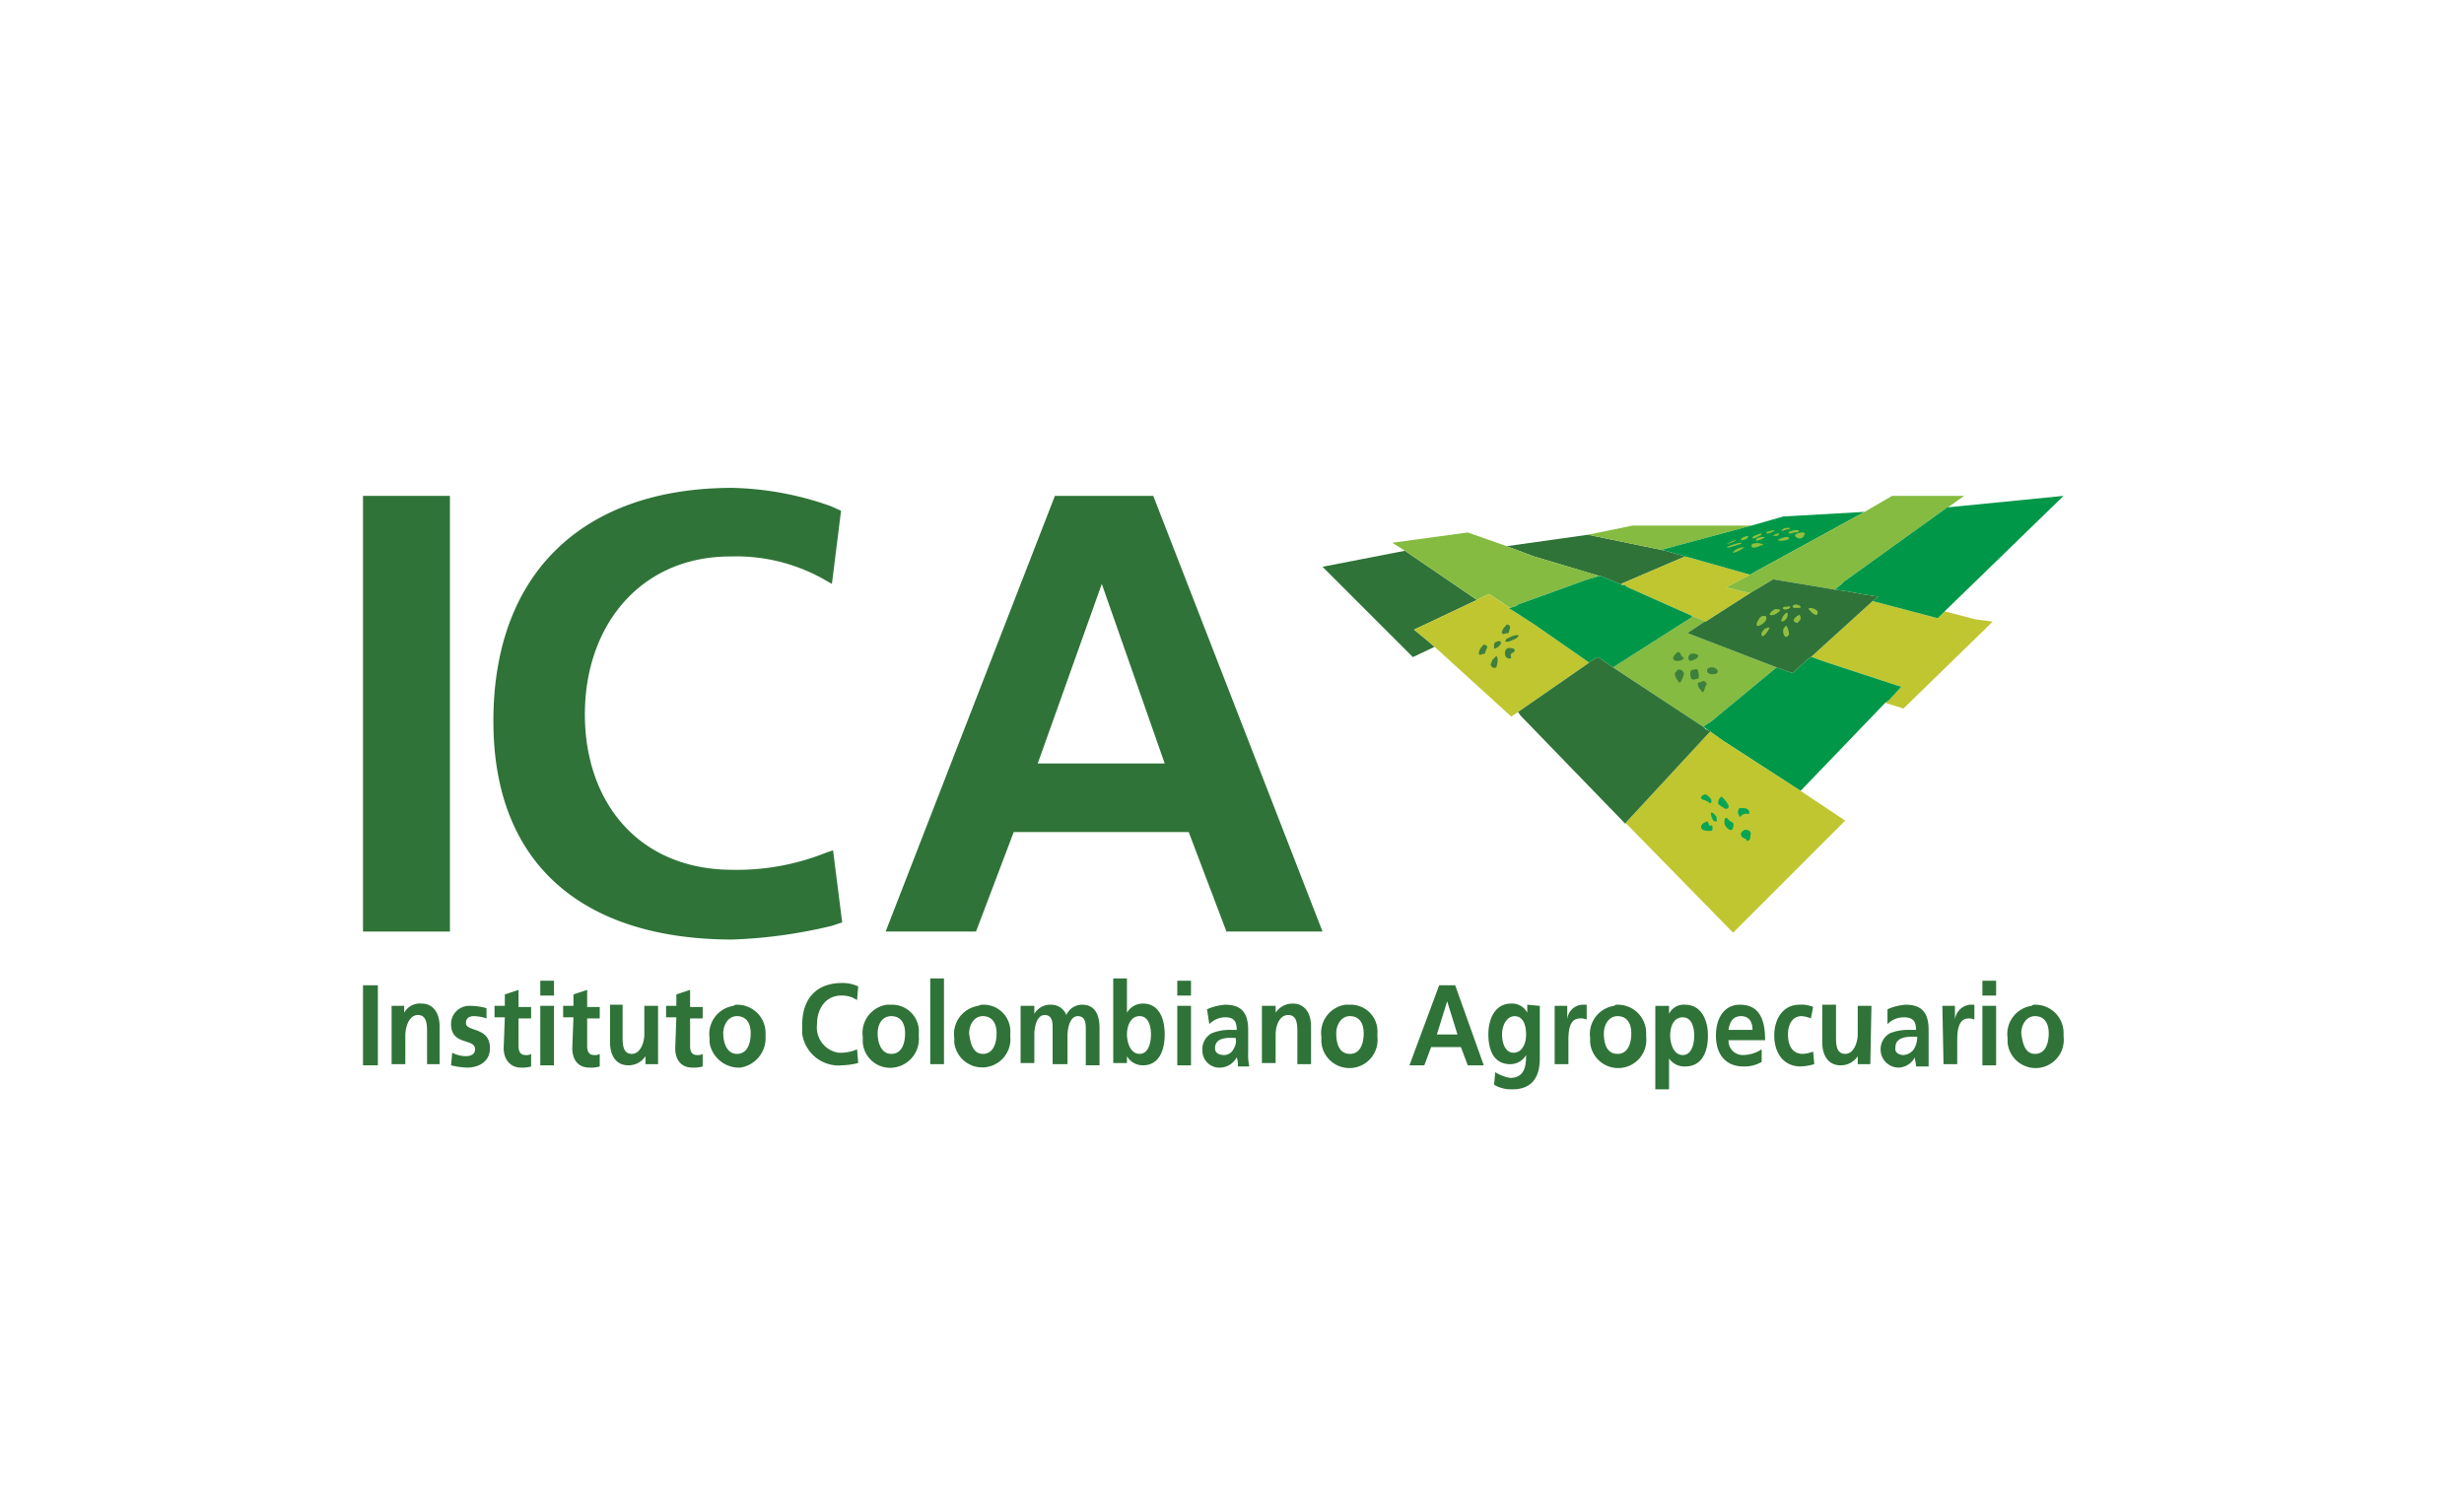 <svg xmlns="http://www.w3.org/2000/svg" xmlns:xlink="http://www.w3.org/1999/xlink" width="418" height="253" viewBox="0 0 418 253">
  <defs>
    <filter id="Imagen_4" x="0" y="0" width="418" height="253" filterUnits="userSpaceOnUse">
      <feOffset dx="3" dy="3" input="SourceAlpha"/>
      <feGaussianBlur stdDeviation="3" result="blur"/>
      <feFlood flood-opacity="0.161"/>
      <feComposite operator="in" in2="blur"/>
      <feComposite in="SourceGraphic"/>
    </filter>
  </defs>
  <g id="Grupo_1008309" data-name="Grupo 1008309" transform="translate(7135 10646)">
    <g transform="matrix(1, 0, 0, 1, -7135, -10646)" filter="url(#Imagen_4)">
      <rect id="Imagen_4-2" data-name="Imagen 4" width="400" height="235" rx="19" transform="translate(6 6)" fill="#fff"/>
    </g>
    <g id="Capa_2_1_" transform="translate(-7074 -10586.7)">
      <g id="Capa_1-2">
        <rect id="Rectángulo_351051" data-name="Rectángulo 351051" width="294.894" height="126.3" fill="none"/>
        <path id="Trazado_720493" data-name="Trazado 720493" d="M.3,55.6H2.822V69.181H.3Z" transform="translate(0.282 52.269)" fill="#2f7338"/>
        <path id="Trazado_720494" data-name="Trazado 720494" d="M2.8,57.6H4.934v1.164h0a3.031,3.031,0,0,1,2.91-1.552c2.134,0,3.1,1.746,3.1,3.88v6.4H8.814V62.065c0-1.164,0-2.91-1.552-2.91s-2.134,2.134-2.134,3.492V67.5H2.8Z" transform="translate(2.632 53.759)" fill="#2f7338"/>
        <path id="Trazado_720495" data-name="Trazado 720495" d="M14.014,59.534a6.974,6.974,0,0,0-2.134-.388c-.582,0-1.358.194-1.358,1.164,0,1.552,4.074.582,4.074,4.268,0,2.328-1.94,3.3-3.88,3.3A13.1,13.1,0,0,1,8,67.488l.194-2.134a5.166,5.166,0,0,0,2.328.582c.582,0,1.552-.194,1.552-1.164C12.074,62.832,8,64.19,8,60.5a3.064,3.064,0,0,1,3.1-3.1h.388a11.355,11.355,0,0,1,2.522.388Z" transform="translate(7.521 53.961)" fill="#2f7338"/>
        <path id="Trazado_720496" data-name="Trazado 720496" d="M13.546,60.656H11.8v-1.94h1.746v-1.94L15.874,56v2.91h2.134v1.94H15.874v4.656c0,.776.194,1.552,1.164,1.552a1.454,1.454,0,0,0,.97-.194V69a5.372,5.372,0,0,1-1.746.194c-1.746,0-2.91-1.358-2.91-3.3Z" transform="translate(11.093 52.645)" fill="#2f7338"/>
        <path id="Trazado_720497" data-name="Trazado 720497" d="M15.8,55.2h2.328v2.522H15.8Zm0,4.268h2.328V69.557H15.8Z" transform="translate(14.854 51.893)" fill="#2f7338"/>
        <path id="Trazado_720498" data-name="Trazado 720498" d="M19.546,60.656H17.8v-1.94h1.746v-1.94L21.874,56v2.91h2.134v1.94H21.874v4.656c0,.776.194,1.552,1.164,1.552a1.454,1.454,0,0,0,.97-.194V69a5.372,5.372,0,0,1-1.746.194c-1.94,0-2.91-1.358-2.91-3.3Z" transform="translate(16.734 52.645)" fill="#2f7338"/>
        <path id="Trazado_720499" data-name="Trazado 720499" d="M30.048,67.388H27.914V66.03h0A3.421,3.421,0,0,1,25,67.582c-2.134,0-3.1-1.746-3.1-3.88V57.3h2.134v5.432c0,1.164,0,2.91,1.552,2.91s2.134-2.134,2.134-3.3v-4.85h2.328Z" transform="translate(20.588 53.867)" fill="#2f7338"/>
        <path id="Trazado_720500" data-name="Trazado 720500" d="M28.546,60.656H26.8v-1.94h1.746v-1.94L30.874,56v2.91h2.134v1.94H30.874v4.656c0,.776.194,1.552,1.164,1.552a1.454,1.454,0,0,0,.97-.194V69a5.372,5.372,0,0,1-1.746.194c-1.94,0-2.91-1.358-2.91-3.3Z" transform="translate(25.195 52.645)" fill="#2f7338"/>
        <path id="Trazado_720501" data-name="Trazado 720501" d="M35.28,57.3a4.8,4.8,0,0,1,4.85,4.85v.582a5.054,5.054,0,0,1-4.268,5.238A5.054,5.054,0,0,1,30.624,63.7v-.776A4.824,4.824,0,0,1,34.7,57.494.713.713,0,0,1,35.28,57.3Zm0,8.342c1.746,0,2.328-1.746,2.328-3.492s-.776-2.91-2.328-2.91-2.328,1.552-2.328,2.91C32.952,63.7,33.534,65.642,35.28,65.642Z" transform="translate(28.743 53.867)" fill="#2f7338"/>
        <path id="Trazado_720502" data-name="Trazado 720502" d="M48.206,68.981a13.1,13.1,0,0,1-2.716.388,6.248,6.248,0,0,1-6.79-5.432V62.578c0-4.656,2.522-7.178,6.79-7.178a6.2,6.2,0,0,1,2.716.582l-.194,2.328a4.454,4.454,0,0,0-2.716-.776c-2.522,0-4.074,2.134-4.074,4.85a4.333,4.333,0,0,0,3.686,4.85H45.3a6.847,6.847,0,0,0,2.716-.582Z" transform="translate(36.382 52.081)" fill="#2f7338"/>
        <path id="Trazado_720503" data-name="Trazado 720503" d="M48.874,57.3a4.532,4.532,0,0,1,4.656,4.85v.582a4.9,4.9,0,0,1-4.268,5.238A4.652,4.652,0,0,1,44.024,63.7v-.97A4.824,4.824,0,0,1,48.1,57.3Zm0,8.342c1.746,0,2.328-1.746,2.328-3.492s-.776-2.91-2.328-2.91-2.328,1.358-2.328,2.91S47.128,65.642,48.874,65.642Z" transform="translate(41.34 53.867)" fill="#2f7338"/>
        <path id="Trazado_720504" data-name="Trazado 720504" d="M49.9,55h2.328V69.551H49.9Z" transform="translate(46.911 51.705)" fill="#2f7338"/>
        <path id="Trazado_720505" data-name="Trazado 720505" d="M56.874,57.3a4.532,4.532,0,0,1,4.656,4.85v.582a4.778,4.778,0,0,1-9.506.97v-.776A4.824,4.824,0,0,1,56.1,57.494,1.467,1.467,0,0,1,56.874,57.3Zm0,8.342c1.746,0,2.328-1.746,2.328-3.492s-.776-2.91-2.328-2.91-2.328,1.552-2.328,2.91C54.74,63.7,55.128,65.642,56.874,65.642Z" transform="translate(48.861 53.867)" fill="#2f7338"/>
        <path id="Trazado_720506" data-name="Trazado 720506" d="M57.994,57.494h2.134v1.358h0A3.1,3.1,0,0,1,62.844,57.3a2.747,2.747,0,0,1,2.716,1.746A2.926,2.926,0,0,1,68.277,57.3c2.134,0,2.91,1.746,2.91,3.88v6.4H68.859V61.568c0-.97,0-2.328-1.358-2.328s-1.746,2.134-1.746,3.3v4.85H63.232V61.374c0-.97,0-2.328-1.358-2.328s-1.746,2.134-1.746,3.3v4.85H57.8v-9.7Z" transform="translate(54.338 53.867)" fill="#2f7338"/>
        <path id="Trazado_720507" data-name="Trazado 720507" d="M65.9,55h2.328v5.82h0a3.1,3.1,0,0,1,2.716-1.552c2.716,0,3.686,2.522,3.686,5.238s-.97,5.238-3.686,5.238a3.1,3.1,0,0,1-2.716-1.552h0v1.164H65.9Zm4.462,12.8c1.552,0,1.94-1.94,1.94-3.3s-.388-3.1-1.94-3.1-2.134,1.746-2.134,3.1.582,3.3,2.134,3.3Z" transform="translate(61.952 51.705)" fill="#2f7338"/>
        <path id="Trazado_720508" data-name="Trazado 720508" d="M71.5,55.2h2.328v2.522H71.5Zm0,4.268h2.328V69.557H71.5Z" transform="translate(67.217 51.893)" fill="#2f7338"/>
        <path id="Trazado_720509" data-name="Trazado 720509" d="M74.491,58.076a9.132,9.132,0,0,1,3.1-.776c2.716,0,3.88,1.358,3.88,4.268v3.88a9.446,9.446,0,0,0,.194,2.328h-1.94a3.782,3.782,0,0,0-.194-1.552h0a3.285,3.285,0,0,1-2.716,1.746,2.866,2.866,0,0,1-3.1-2.716V65.06a3.031,3.031,0,0,1,1.552-2.91,8.043,8.043,0,0,1,3.1-.582h1.164c0-1.552-.582-2.134-1.94-2.134A3.83,3.83,0,0,0,74.879,60.6Zm2.91,7.76a1.728,1.728,0,0,0,1.552-.97,2.389,2.389,0,0,0,.388-1.94h-.97c-.97,0-2.522.194-2.522,1.746,0,.776.582,1.164,1.552,1.164Z" transform="translate(69.271 53.867)" fill="#2f7338"/>
        <path id="Trazado_720510" data-name="Trazado 720510" d="M78.9,57.588h2.328v1.164h0a3.421,3.421,0,0,1,2.91-1.552c2.134,0,3.1,1.746,3.1,3.88v6.4H84.914V62.05c0-1.164,0-2.91-1.552-2.91s-2.134,1.94-2.134,3.3v4.85H78.9Z" transform="translate(74.174 53.773)" fill="#2f7338"/>
        <path id="Trazado_720511" data-name="Trazado 720511" d="M88.974,57.3a4.532,4.532,0,0,1,4.656,4.85v.582a4.778,4.778,0,1,1-9.506.97v-.97A4.824,4.824,0,0,1,88.2,57.3Zm0,8.342c1.746,0,2.328-1.746,2.328-3.492s-.776-2.91-2.328-2.91-2.328,1.552-2.328,2.91C86.646,63.7,87.034,65.642,88.974,65.642Z" transform="translate(79.038 53.867)" fill="#2f7338"/>
        <path id="Trazado_720512" data-name="Trazado 720512" d="M96.844,55.6H99.56l4.85,13.581h-2.716l-1.164-3.1H95.486l-1.164,3.1H91.8ZM98.2,58.316h0l-1.746,5.626h3.492Z" transform="translate(86.301 52.269)" fill="#2f7338"/>
        <path id="Trazado_720513" data-name="Trazado 720513" d="M107.43,57.588v8.924c0,2.716-.97,5.238-4.656,5.238a5.693,5.693,0,0,1-3.1-.776l.194-2.134a6.779,6.779,0,0,0,2.522.97c2.522,0,2.716-2.134,2.716-3.88h0a3.1,3.1,0,0,1-2.716,1.552c-2.716,0-3.686-2.328-3.686-5.044s1.164-5.238,3.88-5.238a2.883,2.883,0,0,1,2.716,1.552h0V57.394Zm-2.328,4.85c0-1.746-.582-3.1-1.94-3.1s-2.134,1.552-2.134,3.1.582,3.1,1.94,3.1S105.1,64.184,105.1,62.438Z" transform="translate(92.787 53.773)" fill="#2f7338"/>
        <path id="Trazado_720514" data-name="Trazado 720514" d="M104.5,57.494h2.134v2.328h0a2.7,2.7,0,0,1,2.522-2.522h.776v2.522a2.461,2.461,0,0,0-1.164-.194c-1.94,0-1.94,2.522-1.94,4.074v3.686H104.5Z" transform="translate(98.24 53.867)" fill="#2f7338"/>
        <path id="Trazado_720515" data-name="Trazado 720515" d="M112.28,57.3a4.8,4.8,0,0,1,4.85,4.85v.582a4.778,4.778,0,1,1-9.506.97v-.776a4.824,4.824,0,0,1,4.074-5.432A.713.713,0,0,1,112.28,57.3Zm0,8.342c1.746,0,2.328-1.746,2.328-3.492s-.776-2.91-2.328-2.91-2.328,1.552-2.328,2.91C109.952,63.7,110.34,65.642,112.28,65.642Z" transform="translate(101.13 53.867)" fill="#2f7338"/>
        <path id="Trazado_720516" data-name="Trazado 720516" d="M113.3,57.509h2.328v1.358h0a2.753,2.753,0,0,1,2.716-1.552c2.716,0,3.88,2.522,3.88,5.238s-.97,5.238-3.88,5.238a3.146,3.146,0,0,1-2.716-1.358h0v5.238H113.3Zm2.522,5.044c0,1.358.582,3.3,2.134,3.3s1.94-1.94,1.94-3.3-.388-3.1-1.94-3.1S115.822,61,115.822,62.553Z" transform="translate(106.513 53.853)" fill="#2f7338"/>
        <path id="Trazado_720517" data-name="Trazado 720517" d="M126.36,67a5.693,5.693,0,0,1-3.1.776c-2.91,0-4.656-1.94-4.656-5.238,0-2.91,1.358-5.238,4.074-5.238,3.3,0,4.268,2.522,4.268,6.014h-6.208a2.406,2.406,0,0,0,2.328,2.522h.194a5.863,5.863,0,0,0,3.1-.97V67Zm-1.552-5.432c0-1.358-.582-2.328-1.94-2.328s-1.94.97-2.134,2.328Z" transform="translate(111.495 53.867)" fill="#2f7338"/>
        <path id="Trazado_720518" data-name="Trazado 720518" d="M129.908,59.628a4.566,4.566,0,0,0-1.552-.388c-1.552,0-2.328,1.358-2.328,3.1,0,1.94.776,3.3,2.522,3.3a5.665,5.665,0,0,0,1.746-.388l.194,2.134a9.738,9.738,0,0,1-2.328.388c-2.91,0-4.462-2.328-4.462-5.238s1.552-5.238,4.268-5.238a4.921,4.921,0,0,1,2.328.388Z" transform="translate(116.29 53.867)" fill="#2f7338"/>
        <path id="Trazado_720519" data-name="Trazado 720519" d="M136.048,67.388h-2.134V66.03h0A3.421,3.421,0,0,1,131,67.582c-2.134,0-3.1-1.746-3.1-3.88V57.3h2.328v5.432c0,1.164,0,2.91,1.552,2.91s2.134-2.134,2.134-3.3v-4.85h2.328Z" transform="translate(120.238 53.867)" fill="#2f7338"/>
        <path id="Trazado_720520" data-name="Trazado 720520" d="M134.164,58.076a9.132,9.132,0,0,1,3.1-.776c2.716,0,3.88,1.358,3.88,4.268v6.208h-2.134c0-.582-.194-.97-.194-1.552h0a3.285,3.285,0,0,1-2.716,1.746,3.064,3.064,0,0,1-3.1-3.1,3.1,3.1,0,0,1,1.552-2.716,8.043,8.043,0,0,1,3.1-.582h1.358c0-1.552-.582-2.134-2.134-2.134a3.83,3.83,0,0,0-2.716,1.164Zm2.716,7.76a2.315,2.315,0,0,0,1.746-.97,3.911,3.911,0,0,0,.582-2.134h-.97c-.97,0-2.716.194-2.716,1.746-.194.97.582,1.358,1.358,1.358Z" transform="translate(125.033 53.867)" fill="#2f7338"/>
        <path id="Trazado_720521" data-name="Trazado 720521" d="M138.4,57.494h2.134v2.328h0a2.878,2.878,0,0,1,2.522-2.522h.776v2.522a2.11,2.11,0,0,0-.97-.194c-1.94,0-1.94,2.522-1.94,4.074v3.686h-2.328Z" transform="translate(130.109 53.867)" fill="#2f7338"/>
        <path id="Trazado_720522" data-name="Trazado 720522" d="M141.9,55.2h2.328v2.522H141.9Zm0,4.268h2.328V69.557H141.9Z" transform="translate(133.4 51.893)" fill="#2f7338"/>
        <path id="Trazado_720523" data-name="Trazado 720523" d="M148.78,57.3a4.8,4.8,0,0,1,4.85,4.85v.582a4.778,4.778,0,1,1-9.506.97v-.776a4.824,4.824,0,0,1,4.074-5.432A.713.713,0,0,1,148.78,57.3Zm0,8.342c1.746,0,2.328-1.746,2.328-3.492s-.776-2.91-2.328-2.91-2.328,1.552-2.328,2.91C146.646,63.7,147.034,65.642,148.78,65.642Z" transform="translate(135.444 53.867)" fill="#2f7338"/>
        <path id="Trazado_720524" data-name="Trazado 720524" d="M116.015,23.184h.194l2.91,1.164.776.388-.194-.194,10.865-4.656-3.3-.97L114.075,16.2,100.3,18.14l4.656,1.746Z" transform="translate(94.292 15.23)" fill="#2f7338"/>
        <path id="Trazado_720525" data-name="Trazado 720525" d="M120.011,19.474,135.143,15.4H114.966L107.4,16.952h0l13.193,2.716-.776-.194Z" transform="translate(100.966 14.477)" fill="#85bb40"/>
        <path id="Trazado_720526" data-name="Trazado 720526" d="M128.149,23.338l4.074-2.134-10.283-2.91-.776-.194L110.3,22.756l.194.194h.388l.582.388,10.477,4.656h0l2.716,1.164,7.566-4.85-1.746-.388Z" transform="translate(103.693 17.016)" fill="#bfc630"/>
        <path id="Trazado_720527" data-name="Trazado 720527" d="M134.559,14.976l-5.432,1.552L113.994,20.6H113.8l.776.194,3.3.97.776.194,10.282,2.91.97-.582L148.334,14.2Z" transform="translate(106.983 13.349)" fill="#009748"/>
        <path id="Trazado_720528" data-name="Trazado 720528" d="M147.631,12.8l-4.656,2.716L124.544,25.6l-.97.582L119.5,28.321l2.328.582,1.746.388,3.88-2.328h0l10.477,1.746,1.164-.97.388-.388L156.75,14.934l.194-.194h.194l2.716-1.94Z" transform="translate(112.341 12.033)" fill="#85bb40"/>
        <path id="Trazado_720529" data-name="Trazado 720529" d="M149.6,23.746l-.776.776-.388.388L137.377,22,126.9,31.506h.194l2.134.776,13,4.268-1.94,2.134-.776.582,3.1.97,15.133-14.745-2.91-.388Z" transform="translate(119.298 20.682)" fill="#bfc630"/>
        <path id="Trazado_720530" data-name="Trazado 720530" d="M148.207,14.74h-.194l-.194.194L130.552,27.351l-.388.388-1.164.97,1.552.194,3.1.582,2.522.388h.194l-.97.776,11.059,2.91.388-.388.776-.776L167.8,12.8Z" transform="translate(121.272 12.033)" fill="#009748"/>
        <path id="Trazado_720531" data-name="Trazado 720531" d="M99.721,30.987l10.671-5.044L98.169,17.6,84.2,20.316,99.527,35.643l3.686-1.746-1.358-1.164Z" transform="translate(79.156 16.546)" fill="#2f7338"/>
        <path id="Trazado_720532" data-name="Trazado 720532" d="M114.357,20.074,109.7,18.328,103.1,16,90.3,17.746,92.434,19.1l12.223,8.342,1.552-.776.582-.194,3.492,2.328,1.164-.388.194-.194,11.253-4.074.582-.194,1.94-.582Z" transform="translate(84.891 15.042)" fill="#85bb40"/>
        <path id="Trazado_720533" data-name="Trazado 720533" d="M121.883,33.041l-.194-.194h0l-8.924-6.208-3.88-2.522h0l-.388-.194-.194-.194h.194L105,21.4l-.582.194-1.552.776L92.2,27.414l2.134,1.746,1.358,1.164,13,11.835,1.164-.776Z" transform="translate(86.677 20.118)" fill="#bfc630"/>
        <path id="Trazado_720534" data-name="Trazado 720534" d="M122.211,26.3l2.91-1.94h.194L122.6,23.2h0l.388.194v.194L109.6,32.124l15.327,10.088.776-.582.388-.194,11.253-9.312Z" transform="translate(103.034 21.81)" fill="#85bb40"/>
        <path id="Trazado_720535" data-name="Trazado 720535" d="M107.4,27.3h0l.194.194h0Z" transform="translate(100.966 25.665)" fill="#8abf45"/>
        <path id="Trazado_720536" data-name="Trazado 720536" d="M138.065,27.676l-2.134-.776h-.194l-.582.388-2.522,2.328-2.716-.97-11.253,9.312-.388.194-.776.582h0l3.3,2.328L133.991,49.6,148.347,34.66l.776-.582,1.94-2.134Z" transform="translate(110.461 25.289)" fill="#009748"/>
        <path id="Trazado_720537" data-name="Trazado 720537" d="M148.306,23.01h0l-2.522-.388-3.1-.582-1.552-.194L130.651,20.1h0l-3.88,2.328-7.566,4.85h-.194l-2.91,1.94,15.133,5.82,2.716.97,2.522-2.328.582-.388,10.477-9.506.97-.776Z" transform="translate(109.145 18.896)" fill="#2f7338"/>
        <path id="Trazado_720538" data-name="Trazado 720538" d="M110.788,20.6h0Z" transform="translate(103.787 19.366)" fill="#13a654"/>
        <path id="Trazado_720539" data-name="Trazado 720539" d="M131.154,26.4,120.677,21.74l-.582-.388h-.388l-.776-.388-2.91-1.164h-.194l-1.94.582-.582.194L102.052,24.65l-.194.194-1.164.388H100.5l.194.194.388.194h0l3.88,2.522,8.924,6.208.194.194.194-.194.97-.582.388-.194h0l2.522,1.746,13.387-8.536V26.59Z" transform="translate(94.48 18.614)" fill="#009748"/>
        <path id="Trazado_720540" data-name="Trazado 720540" d="M117.5,33h0l.388.388Z" transform="translate(110.461 31.023)" fill="#3d7f3c"/>
        <path id="Trazado_720541" data-name="Trazado 720541" d="M140.383,43.488l-13.193-8.536L125.057,33.4,110.7,48.921l18.237,18.625L147.95,48.533Z" transform="translate(104.069 31.399)" fill="#bfc630"/>
        <path id="Trazado_720542" data-name="Trazado 720542" d="M118.476,33.588,117.7,33.2Z" transform="translate(110.649 31.211)" fill="#3d7f3c"/>
        <path id="Trazado_720543" data-name="Trazado 720543" d="M133.118,39.123l-.388-.388L117.4,28.646,114.881,26.9h0l-.388.194-.97.582-.194.194h0L101.3,36.212l.388.582,17.849,18.431v-.194l14.357-15.521Z" transform="translate(95.232 25.289)" fill="#2f7338"/>
        <path id="Trazado_720544" data-name="Trazado 720544" d="M101.759,25.023h0l-.582.194.582-.194a9.458,9.458,0,0,0-1.358.582c-.582.582.194.582.582.388s1.164-.388,1.358-.776,0-.194-.582-.194" transform="translate(94.19 23.479)" fill="#3d7f3c"/>
        <path id="Trazado_720545" data-name="Trazado 720545" d="M100.638,26.1h.194c-.97,0-.97,2.134.388,1.746,0-.194-.194-.582,0-.776s.582-.194.582-.582-.776-.388-1.164-.388" transform="translate(94.148 24.536)" fill="#3d7f3c"/>
        <path id="Trazado_720546" data-name="Trazado 720546" d="M99.976,25.5h0c-.582.194-.776.194-.776.776s0,.582.388.388a1.515,1.515,0,0,0,.776-.776c0-.194,0-.388-.388-.388" transform="translate(93.257 23.972)" fill="#3d7f3c"/>
        <path id="Trazado_720547" data-name="Trazado 720547" d="M99.87,26.8l-.582.582c-.194.194-.194.582-.388.776a.655.655,0,0,0,.97.582c.194-.776.388-1.552,0-1.94" transform="translate(92.975 25.195)" fill="#3d7f3c"/>
        <path id="Trazado_720548" data-name="Trazado 720548" d="M101.083,25.3l.194-.776c0-.388-.388-.582-.776-.388h.194c-.776.582-1.358,1.94,0,1.358.194,0,.194.194.388-.194" transform="translate(93.897 22.619)" fill="#3d7f3c"/>
        <path id="Trazado_720549" data-name="Trazado 720549" d="M98.7,25.8h0c-.582.582-.97,1.164-.776,1.746.388,0,.582-.194.97-.194,0-.194.388-.97.388-1.164s-.388-.388-.582-.388" transform="translate(92.011 24.254)" fill="#3d7f3c"/>
        <path id="Trazado_720550" data-name="Trazado 720550" d="M118.663,41.908c0-.194-.194-.388-.194-.582s-.776.194-.97.388c-.582.776.194,1.164.97,1.164s.776,0,.776-.582-.388-.194-.582-.388" transform="translate(110.269 38.8)" fill="#08a554"/>
        <path id="Trazado_720551" data-name="Trazado 720551" d="M122.371,43.164c0-.194.194-.582,0-.776-.194-.388-.582-.388-.97-.388-.194.194-.776.388-.582.97s.97.388.97.97c.582-.194.582-.388.582-.776" transform="translate(113.545 39.484)" fill="#08a554"/>
        <path id="Trazado_720552" data-name="Trazado 720552" d="M118.27,40.064c.194,0,.582.582.776.194V39.87a2.338,2.338,0,0,0-.97-.97c-.194,0-.776.194-.776.582s.776.388.97.582" transform="translate(110.273 36.57)" fill="#08a554"/>
        <path id="Trazado_720553" data-name="Trazado 720553" d="M118.242,40.5c-.194,0,0,.388,0,.582.194.582.194.776.776.97.194,0,.194-.776,0-.97s-.388-.582-.776-.582" transform="translate(111.077 38.074)" fill="#08a554"/>
        <path id="Trazado_720554" data-name="Trazado 720554" d="M119.844,41.038h0c-.582-.388-.582.776-.388,1.164s.776.97,1.164.776a1.283,1.283,0,0,0,.194-1.164c-.194-.194-.582-.194-.97-.776" transform="translate(112.191 38.506)" fill="#08a554"/>
        <path id="Trazado_720555" data-name="Trazado 720555" d="M120.546,40.846a.713.713,0,0,0-.194-.582,5.144,5.144,0,0,0-.97-1.164,1.173,1.173,0,0,0-.582,1.164c.194.388.776.582.97.776s.776.194.776-.194" transform="translate(111.683 36.758)" fill="#08a554"/>
        <path id="Trazado_720556" data-name="Trazado 720556" d="M121.835,41.07c.388,0,.776.194.582-.388s-.776-.582-1.358-.582c-.194,0-.388,0-.388.194a.881.881,0,0,0,0,.97c.194.388.194.388.388.194a1.008,1.008,0,0,1,.776-.388" transform="translate(113.305 37.698)" fill="#08a554"/>
        <path id="Trazado_720557" data-name="Trazado 720557" d="M117.96,29.023c-.194,0-.388.194-.582.194-.388,0-.582.388,0,1.164s.582.582.776,0l.194-.582s.388-.194,0-.582-.388-.194-.388-.194" transform="translate(110.001 27.239)" fill="#3d7f3c"/>
        <path id="Trazado_720558" data-name="Trazado 720558" d="M115.758,28h-.194a.19.19,0,0,0-.194.194c-.582.388-.388.97.194,1.746.194.194.194.582.582-.194a2.758,2.758,0,0,0,.388-1.164c-.194-.388-.388-.582-.776-.582" transform="translate(108.129 26.323)" fill="#3d7f3c"/>
        <path id="Trazado_720559" data-name="Trazado 720559" d="M118.944,27.8h-.582c-.776.194-.776,1.164.388,1.164s1.164-.776.194-1.164" transform="translate(110.763 26.135)" fill="#3d7f3c"/>
        <path id="Trazado_720560" data-name="Trazado 720560" d="M116.795,27.771c.776-.194,1.746-.97.388-1.164s-1.164,1.552-.388,1.164" transform="translate(109.227 24.999)" fill="#3d7f3c"/>
        <path id="Trazado_720561" data-name="Trazado 720561" d="M117.795,29.4a3.3,3.3,0,0,0-.194-1.358c-.388-.194-.388,0-.582,0h-.194c-.388,0-.582.388-.388,1.358.194.388.582.388.97.194.194,0,.194,0,.388-.194" transform="translate(109.39 26.281)" fill="#3d7f3c"/>
        <path id="Trazado_720562" data-name="Trazado 720562" d="M116.293,27.122c-.194,0-.194-1.358-1.164-.194s.97,1.358,1.552.582l-.388-.388" transform="translate(107.982 24.872)" fill="#3d7f3c"/>
        <path id="Trazado_720563" data-name="Trazado 720563" d="M128.252,23.182a1.761,1.761,0,0,0-1.358-.582.19.19,0,0,0-.194.194c.388.388.582.776,1.164.97.388.194.388-.388.388-.582" transform="translate(119.11 21.246)" fill="#91bf3f"/>
        <path id="Trazado_720564" data-name="Trazado 720564" d="M125.882,22.3h0c-.388,0-.582.194-.582.388s.388.194.776.194c1.358,0,.194-.582-.194-.582" transform="translate(117.794 20.964)" fill="#91bf3f"/>
        <path id="Trazado_720565" data-name="Trazado 720565" d="M125.1,24.239c-.194-.194-.194,0-.388.194h0c-.582.388,0,2.522.776,1.164a3.6,3.6,0,0,0-.388-1.358" transform="translate(117.021 22.711)" fill="#91bf3f"/>
        <path id="Trazado_720566" data-name="Trazado 720566" d="M126.37,23.2h0l-.388.194c-.194.194-.582.388-.582.776,0,.194.388.388.582.388s.194,0,.194-.194a.731.731,0,0,0,.194-1.164" transform="translate(117.888 21.81)" fill="#91bf3f"/>
        <path id="Trazado_720567" data-name="Trazado 720567" d="M125.121,22.537h-.388c-.194,0-.388.194-.194.388s.582,0,.776,0c.776-.388.194-.582-.194-.388" transform="translate(117.003 21.115)" fill="#91bf3f"/>
        <path id="Trazado_720568" data-name="Trazado 720568" d="M123.207,24.494c-.388.388-.776.776-.582,1.164.194.582,1.164-.776,1.358-1.358h0c-.388,0-.582.194-.776.194" transform="translate(115.231 22.844)" fill="#91bf3f"/>
        <path id="Trazado_720569" data-name="Trazado 720569" d="M123.8,23.494c0-.194-.194-.194-.388-.194a.713.713,0,0,0-.582.194c-.582.582-1.164,1.94,0,1.358.388-.194,1.164-.776.97-1.358" transform="translate(114.836 21.904)" fill="#91bf3f"/>
        <path id="Trazado_720570" data-name="Trazado 720570" d="M124.269,22.7c-.582.194-1.746,1.358-.194.97.388-.194.97-.582.97-.776s-.582-.194-.776-.194" transform="translate(115.915 21.34)" fill="#91bf3f"/>
        <path id="Trazado_720571" data-name="Trazado 720571" d="M125.253,23c-.582.194-1.552,2.134-.388,1.358.388-.194.776-1.164.388-1.358" transform="translate(116.871 21.622)" fill="#91bf3f"/>
        <path id="Trazado_720572" data-name="Trazado 720572" d="M127.034,16a2.461,2.461,0,0,0-1.164.194c-.582.194-.388.582.194.776s.776-.194.97-.388c0-.194.194-.194.194-.388a.19.19,0,0,1-.194-.194" transform="translate(118 15.042)" fill="#91bf3f"/>
        <path id="Trazado_720573" data-name="Trazado 720573" d="M120.809,16.866c-.194.388,1.164,0,1.164-.388h0c.388-.388-1.164,0-1.164.388" transform="translate(113.554 15.34)" fill="#91bf3f"/>
        <path id="Trazado_720574" data-name="Trazado 720574" d="M122.049,17.3a2.491,2.491,0,0,0-1.94.776c-.194.388,1.164-.194,1.94-.776h0" transform="translate(112.896 16.264)" fill="#91bf3f"/>
        <path id="Trazado_720575" data-name="Trazado 720575" d="M121.771,16.9c-1.164.194-3.1.97-1.746.776.582-.194,1.358-.388,1.94-.582.194,0,0-.194-.194-.194" transform="translate(112.398 15.888)" fill="#91bf3f"/>
        <path id="Trazado_720576" data-name="Trazado 720576" d="M119.615,17.282a13.368,13.368,0,0,0,1.552-.582h-.388c-.582.194-1.358.582-1.164.582" transform="translate(112.421 15.7)" fill="#91bf3f"/>
        <path id="Trazado_720577" data-name="Trazado 720577" d="M121.815,16.876c.194.194.776-.194,1.164-.388.194,0,.194-.194.388-.194a.19.19,0,0,0-.194-.194c-.776.194-1.552.582-1.358.776" transform="translate(114.489 15.136)" fill="#91bf3f"/>
        <path id="Trazado_720578" data-name="Trazado 720578" d="M123.446,17.071a2.142,2.142,0,0,0-1.552,0l-.194.194c0,.388.194.776,1.746,0,.194.194.388-.194,0-.194" transform="translate(114.41 15.911)" fill="#91bf3f"/>
        <path id="Trazado_720579" data-name="Trazado 720579" d="M122.876,16.4c-.776.194-.776.388-.776.582s1.164-.194,1.552-.582h-.776" transform="translate(114.786 15.418)" fill="#91bf3f"/>
        <path id="Trazado_720580" data-name="Trazado 720580" d="M125.723,16.4h-.194a3.6,3.6,0,0,0-1.358.388c-.194,0-.194.194,0,.194.582.194,2.328-.194,1.552-.582" transform="translate(116.595 15.418)" fill="#91bf3f"/>
        <path id="Trazado_720581" data-name="Trazado 720581" d="M124.368,15.8c-.388,0-1.94.388-1.164.582.97-.194,1.358-.582,1.164-.582" transform="translate(115.622 14.854)" fill="#91bf3f"/>
        <path id="Trazado_720582" data-name="Trazado 720582" d="M124.556,16.309h0c.194-.388-.388-.194-.776,0s0,.194.194.194h.194a.677.677,0,0,0,.388-.194" transform="translate(116.209 15.121)" fill="#91bf3f"/>
        <path id="Trazado_720583" data-name="Trazado 720583" d="M126.646,15.8a2.883,2.883,0,0,0-1.746.388.677.677,0,0,0,.388.194c.194,0,.582-.194.776-.194h.582c0-.194.194-.194,0-.388" transform="translate(117.418 14.854)" fill="#91bf3f"/>
        <path id="Trazado_720584" data-name="Trazado 720584" d="M125.658,15.794h0c.388-.194.194-.194,0-.194h-.388a1.067,1.067,0,0,0-.97.582,12.363,12.363,0,0,1,1.358-.388" transform="translate(116.854 14.665)" fill="#91bf3f"/>
        <path id="Trazado_720585" data-name="Trazado 720585" d="M107,27.2Z" transform="translate(100.59 25.571)" fill="#8abf45"/>
        <path id="Trazado_720586" data-name="Trazado 720586" d="M110.388,20.494,110,20.3Z" transform="translate(103.41 19.084)" fill="#13a654"/>
        <path id="Trazado_720587" data-name="Trazado 720587" d="M117.3,33h0l.388.194Z" transform="translate(110.273 31.023)" fill="#3d7f3c"/>
        <path id="Trazado_720588" data-name="Trazado 720588" d="M118.082,33.488,117.5,33.1Z" transform="translate(110.461 31.117)" fill="#3d7f3c"/>
        <path id="Trazado_720589" data-name="Trazado 720589" d="M82.668,27.739h0L71.8,58.2H93.338ZM74.713,12.8H91.4l28.713,73.918h-16.3l-6.4-16.879H67.729l-6.4,16.879H46Z" transform="translate(43.244 12.033)" fill="#2f7338"/>
        <path id="Trazado_720590" data-name="Trazado 720590" d="M68.157,73.989A40.6,40.6,0,0,1,52.248,76.9c-15.715,0-25.027-11.253-25.027-26.385S36.727,23.741,51.86,23.741a30.248,30.248,0,0,1,15.909,3.88h0l1.358.776L70.679,15.98,68.933,15.2h0a53,53,0,0,0-16.685-3.1C27.221,12.1,11.7,26.263,11.7,51.678S28.191,88.734,52.248,88.734a84.131,84.131,0,0,0,16.879-2.328l1.746-.582L69.321,73.6Z" transform="translate(10.999 11.375)" fill="#2f7338"/>
        <path id="Trazado_720591" data-name="Trazado 720591" d="M.3,12.8H15.045V86.718H.3Z" transform="translate(0.282 12.033)" fill="#2f7338"/>
      </g>
    </g>
  </g>
</svg>
